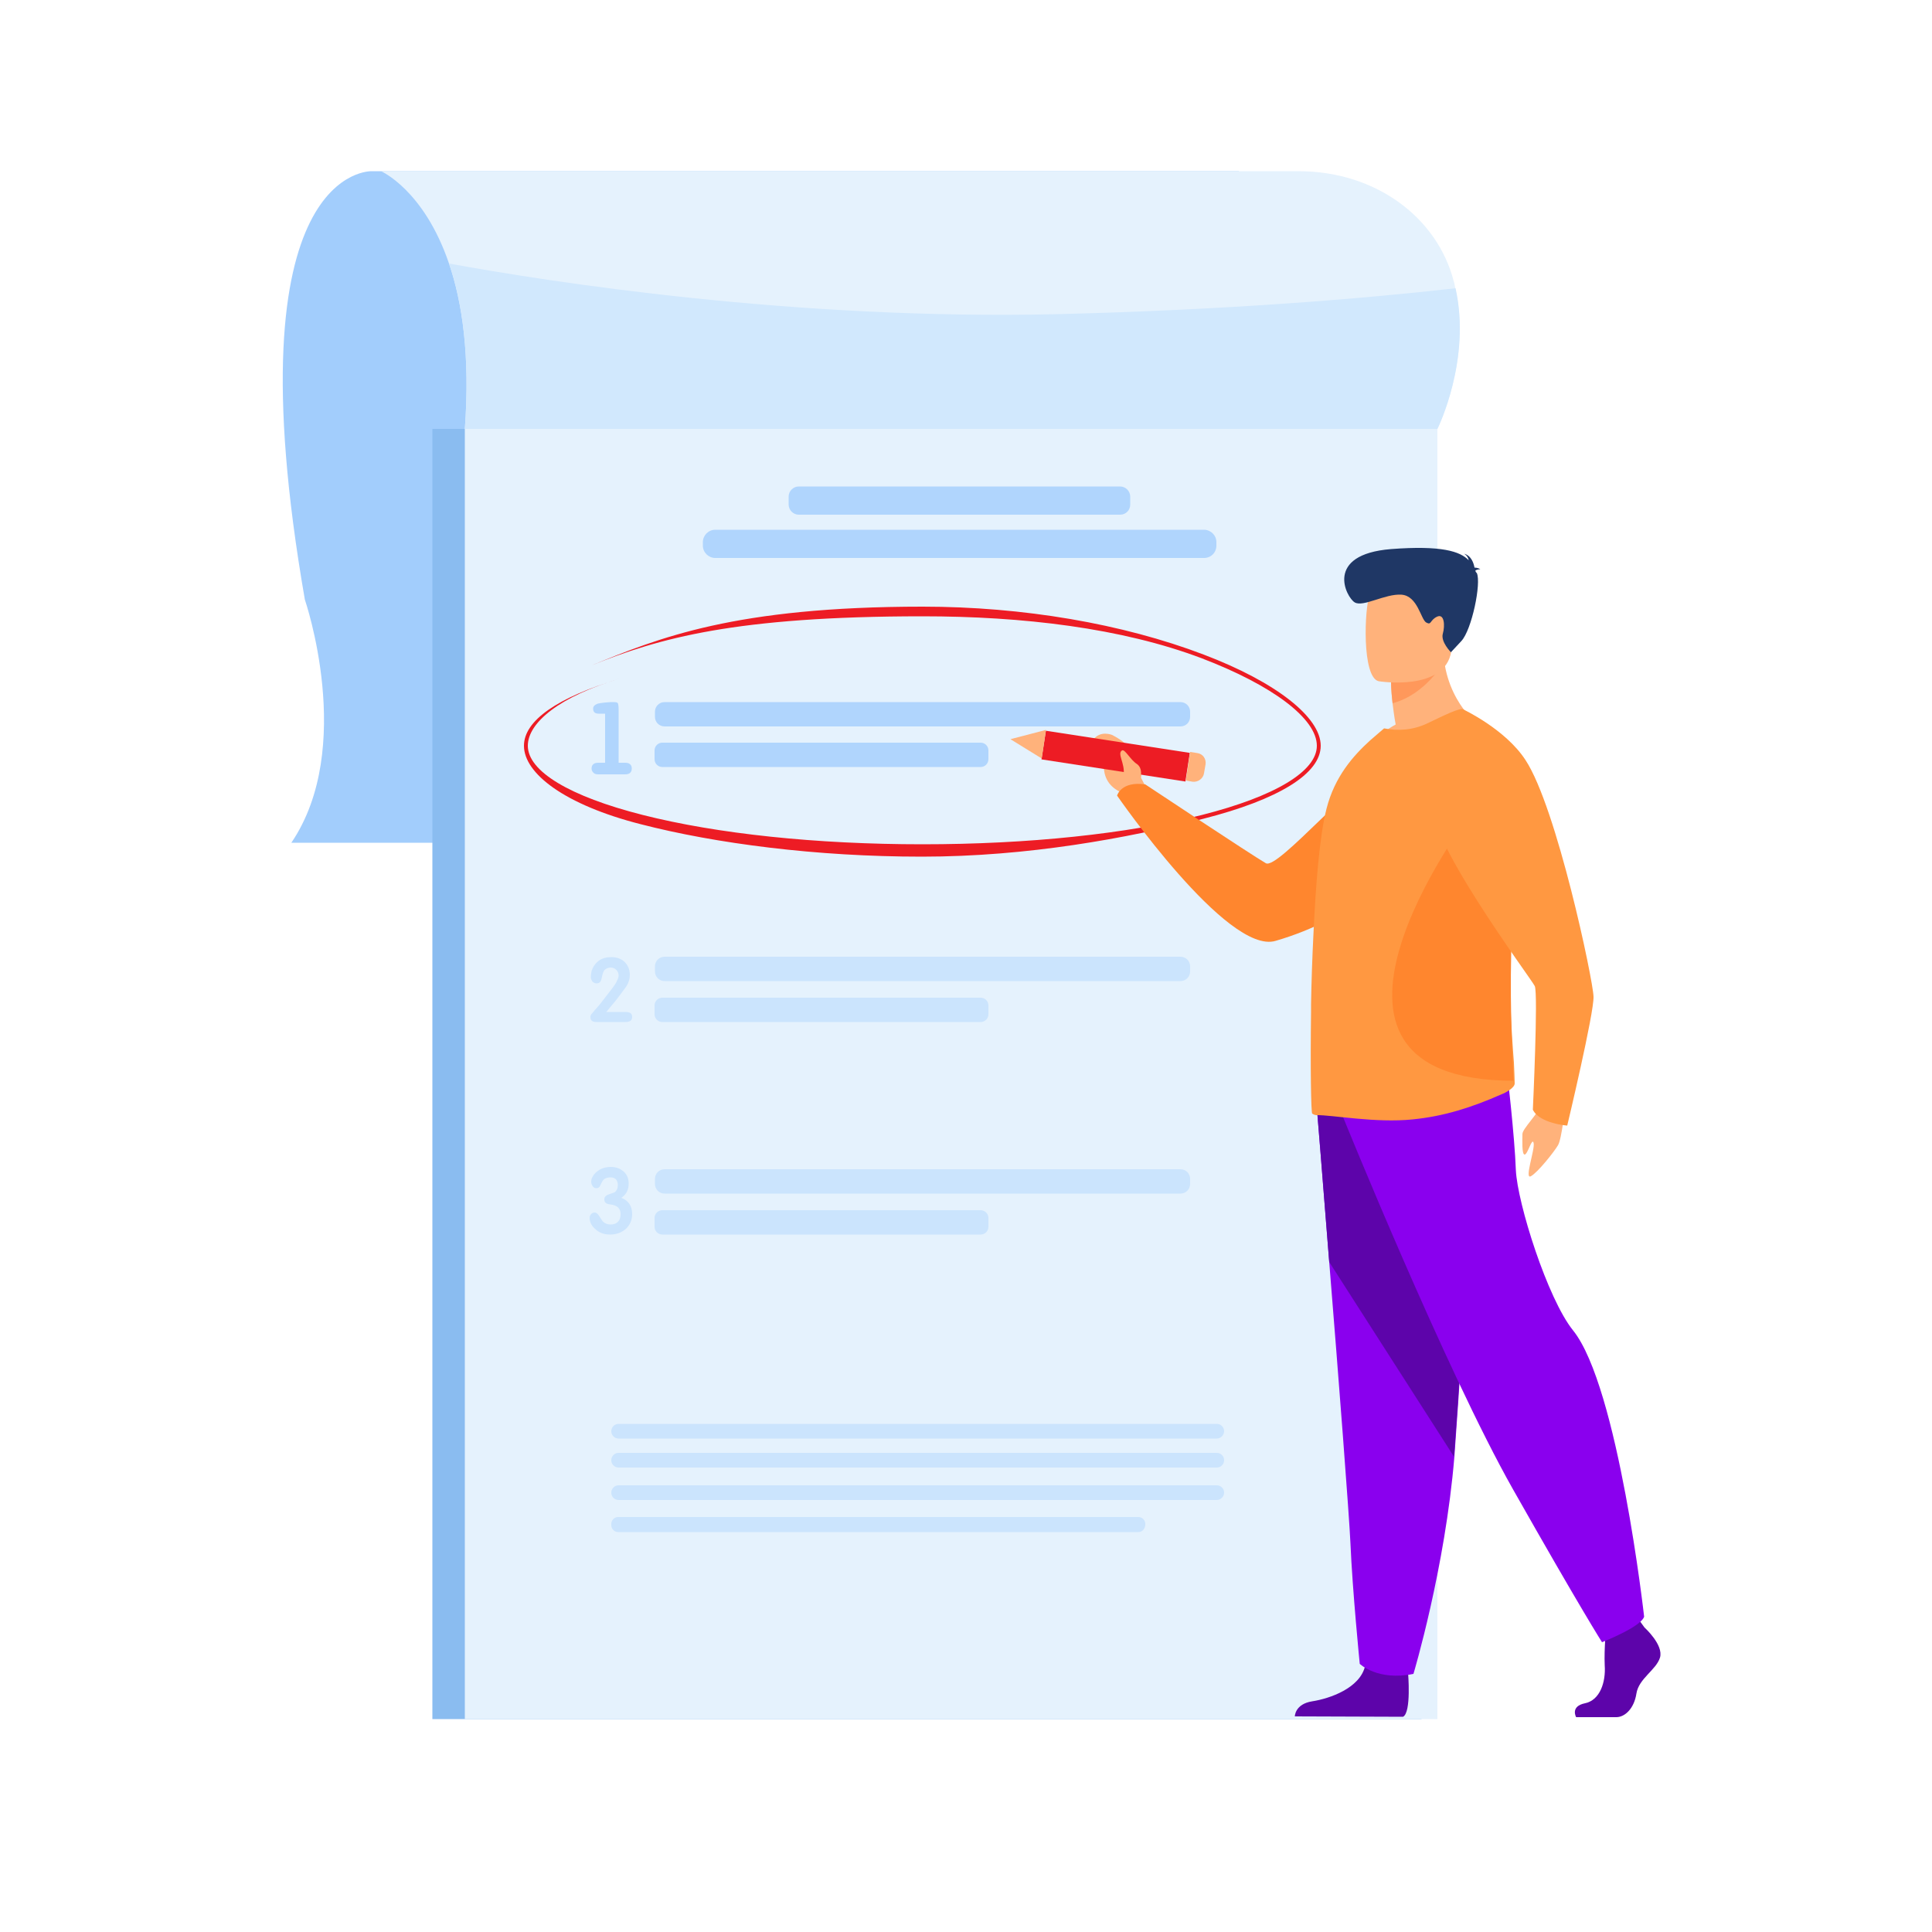 <?xml version="1.0" encoding="utf-8"?>
<!-- Generator: Adobe Illustrator 17.1.0, SVG Export Plug-In . SVG Version: 6.00 Build 0)  -->
<!DOCTYPE svg PUBLIC "-//W3C//DTD SVG 1.0//EN" "http://www.w3.org/TR/2001/REC-SVG-20010904/DTD/svg10.dtd">
<svg version="1.0" xmlns="http://www.w3.org/2000/svg" xmlns:xlink="http://www.w3.org/1999/xlink" x="0px" y="0px"
	 viewBox="0 0 500 500" style="enable-background:new 0 0 500 500;" xml:space="preserve">
<g id="BACKGROUND" style="display:none;">
	<g style="display:inline;opacity:0;">
		<rect x="0" y="0" style="fill:#FFFFFF;" width="500" height="500"/>
	</g>
	<path style="display:inline;fill:#ED1C24;" d="M247.7,45h185.4c9.8,0,17.7,8,17.7,17.8v117.4c0,9.8-7.9,17.8-17.7,17.8H308
		c-9,12.6-25.4,35.3-26.9,35.3c-1.4,0,1.3-21.4,3.1-35.3h-36.5c-9.8,0-17.7-8-17.7-17.8V62.8C230,53,237.9,45,247.7,45z"/>
	<path style="display:inline;fill:#FFFFFF;" d="M430.2,105.4H384h0h-43.9c-0.3,0-0.5,0.2-0.5,0.5v6.9c0,0.3,0.2,0.5,0.5,0.5H384h2.2
		h43.9c0.3,0,0.5-0.2,0.5-0.5v-6.9C430.7,105.6,430.5,105.4,430.2,105.4z"/>
	<path style="display:inline;fill:#FFFFFF;" d="M250.9,113.4h75.2c0.3,0,0.5-0.2,0.5-0.5v-7c0-0.3-0.2-0.5-0.5-0.5h-75.2
		c-0.3,0-0.5,0.2-0.5,0.5v7C250.4,113.2,250.6,113.4,250.9,113.4z"/>
	<path style="display:inline;fill:#FFFFFF;" d="M250.6,87.2h100.3c0.3,0,0.5-0.2,0.5-0.5v-7c0-0.3-0.2-0.5-0.5-0.5H250.6
		c-0.3,0-0.5,0.2-0.5,0.5v7C250.1,86.9,250.3,87.2,250.6,87.2z"/>
	<path style="display:inline;fill:#FFFFFF;" d="M369,87.2h61.3c0.3,0,0.5-0.2,0.5-0.5v-7c0-0.3-0.2-0.5-0.5-0.5H369
		c-0.3,0-0.5,0.2-0.5,0.5v7C368.5,86.9,368.7,87.2,369,87.2z"/>
	<polygon style="display:inline;fill:#FFFFFF;" points="250.1,164.8 430.7,164.8 430.7,164.8 430.7,156.8 250.1,156.8 	"/>
	<rect x="344.8" y="131.4" style="display:inline;fill:#FFFFFF;" width="85.9" height="8"/>
	<rect x="250.4" y="131.4" style="display:inline;fill:#FFFFFF;" width="85.9" height="8"/>
	<path style="display:inline;fill:#8A00EE;" d="M242.6,244.7H57.3c-9.8,0-17.7,8-17.7,17.8v117.4c0,9.8,7.9,17.8,17.7,17.8h125.1
		c9,12.6,25.4,35.3,26.9,35.3c1.4,0-1.3-21.4-3.1-35.3h36.5c9.8,0,17.7-8,17.7-17.8V262.5C260.4,252.7,252.4,244.7,242.6,244.7z"/>
	<path style="display:inline;fill:#FFFFFF;" d="M60.2,305h46.2h0h43.9c0.3,0,0.5,0.2,0.5,0.5v6.9c0,0.3-0.2,0.5-0.5,0.5h-43.9h-2.2
		H60.2c-0.3,0-0.5-0.2-0.5-0.5v-6.9C59.6,305.3,59.9,305,60.2,305z"/>
	<path style="display:inline;fill:#FFFFFF;" d="M239.5,313.1h-75.2c-0.3,0-0.5-0.2-0.5-0.5v-7c0-0.3,0.2-0.5,0.5-0.5h75.2
		c0.3,0,0.5,0.2,0.5,0.5v7C240,312.9,239.7,313.1,239.5,313.1z"/>
	<path style="display:inline;fill:#FFFFFF;" d="M239.8,286.8H139.5c-0.3,0-0.5-0.2-0.5-0.5v-7c0-0.3,0.2-0.5,0.5-0.5h100.3
		c0.3,0,0.5,0.2,0.5,0.5v7C240.3,286.6,240.1,286.8,239.8,286.8z"/>
	<path style="display:inline;fill:#FFFFFF;" d="M121.4,286.8H60.1c-0.3,0-0.5-0.2-0.5-0.5v-7c0-0.3,0.2-0.5,0.5-0.5h61.3
		c0.3,0,0.5,0.2,0.5,0.5v7C121.9,286.6,121.7,286.8,121.4,286.8z"/>
	<polygon style="display:inline;fill:#FFFFFF;" points="240.3,364.5 59.6,364.5 59.6,364.5 59.6,356.5 240.3,356.5 	"/>
	<rect x="59.6" y="331.1" style="display:inline;fill:#FFFFFF;" width="85.9" height="8"/>
	<rect x="154.1" y="331.1" style="display:inline;fill:#FFFFFF;" width="85.9" height="8"/>
</g>
<g id="Layer_4">
	<path style="fill:#A2CDFC;" d="M96.3,44.3c0,0-37-1.8-17.4,110.9c0,0,13.2,38.3-3.5,62.9h245.2V44.3H96.3z"/>
	<rect x="111.9" y="111" style="fill:#8ABCF0;" width="256" height="333.9"/>
	<rect x="120.3" y="111" style="fill:#E5F2FD;" width="251.7" height="333.9"/>
	<path style="fill:#E5F2FD;" d="M372,111C372,111,372,111,372,111l-251.7,0c1.4-19-0.7-32.9-4.1-42.8c-6.5-19.1-17.6-23.9-17.6-23.9
		H336c20.3,0,36,12.2,40.2,28.4c0.2,0.6,0.3,1.2,0.4,1.8C380.8,93,372.2,110.6,372,111z"/>
	<path style="fill:#D1E8FD;" d="M372,111C372,111,372,111,372,111l-251.7,0c1.4-19-0.7-32.9-4.1-42.8c25.7,4.7,89.4,14.7,157.6,13.1
		c44.1-1.1,79-4,102.9-6.7C380.8,93,372.2,110.6,372,111z"/>
	<g>
		<path style="fill:#B0D5FD;" d="M305.5,188H172c-1.4,0-2.5-1.1-2.5-2.5v-1.3c0-1.4,1.1-2.5,2.5-2.5h133.5c1.4,0,2.5,1.1,2.5,2.5
			v1.3C308,186.9,306.9,188,305.5,188z"/>
		<path style="fill:#B0D5FD;" d="M253.8,198.5h-82.4c-1.1,0-2-0.9-2-2v-2.3c0-1.1,0.9-2,2-2h82.4c1.1,0,2,0.9,2,2v2.3
			C255.8,197.6,254.9,198.5,253.8,198.5z"/>
		<g>
			<path style="fill:#B0D5FD;" d="M156.6,197.5v-12.8H155c-1,0-1.5-0.4-1.5-1.3c0-0.6,0.4-1,1.2-1.3c0.4-0.1,1.1-0.2,2-0.3
				c0.9-0.1,1.6-0.1,2.2-0.1c0.5,0,0.9,0.1,1,0.3c0.1,0.2,0.2,0.8,0.2,1.6v13.8h1.7c1.1,0,1.7,0.5,1.7,1.5c0,1-0.6,1.5-1.7,1.5h-7
				c-0.5,0-0.9-0.1-1.2-0.4c-0.3-0.3-0.5-0.6-0.5-1.1c0-1,0.6-1.5,1.7-1.5H156.6z"/>
		</g>
	</g>
	<g>
		<path style="fill:#CBE4FD;" d="M305.5,253.9H172c-1.4,0-2.5-1.1-2.5-2.5v-1.3c0-1.4,1.1-2.5,2.5-2.5h133.5c1.4,0,2.5,1.1,2.5,2.5
			v1.3C308,252.8,306.9,253.9,305.5,253.9z"/>
		<path style="fill:#CBE4FD;" d="M253.8,264.5h-82.4c-1.1,0-2-0.9-2-2v-2.3c0-1.1,0.9-2,2-2h82.4c1.1,0,2,0.9,2,2v2.3
			C255.8,263.6,254.9,264.5,253.8,264.5z"/>
		<g>
			<path style="fill:#CBE4FD;" d="M163.6,263.2c0,0.9-0.6,1.3-1.8,1.3h-7.4c-1.1,0-1.6-0.4-1.6-1.3c0-0.3,0.1-0.6,0.4-0.9
				c0.4-0.5,1-1.2,1.9-2.2c1.2-1.6,2.3-2.9,3.1-4c0.3-0.4,0.7-0.9,1.2-1.7c0.4-0.8,0.7-1.4,0.7-1.9c0-0.6-0.2-1.1-0.6-1.5
				c-0.4-0.4-0.9-0.6-1.4-0.6c-0.6,0-1.1,0.2-1.5,0.5c-0.3,0.2-0.5,0.7-0.7,1.4c-0.2,0.9-0.3,1.4-0.4,1.5c-0.2,0.5-0.6,0.7-1.1,0.7
				c-0.5,0-0.8-0.2-1.1-0.5c-0.2-0.3-0.4-0.7-0.4-1.1c0-0.5,0.1-1.1,0.2-1.6c0.4-1.2,1-2,1.9-2.7c0.9-0.6,1.9-0.9,3.2-0.9
				c1.4,0,2.5,0.4,3.4,1.2c0.9,0.9,1.4,2,1.4,3.4c0,1-0.3,2.1-1,3.1c-0.4,0.6-1.2,1.6-2.3,3.1c-0.6,0.8-1.6,1.9-2.8,3.4h4.9
				C163.1,261.9,163.6,262.3,163.6,263.2z"/>
		</g>
	</g>
	<g>
		<path style="fill:#CBE4FD;" d="M305.5,308.9H172c-1.4,0-2.5-1.1-2.5-2.5v-1.3c0-1.4,1.1-2.5,2.5-2.5h133.5c1.4,0,2.5,1.1,2.5,2.5
			v1.3C308,307.8,306.9,308.9,305.5,308.9z"/>
		<path style="fill:#CBE4FD;" d="M253.8,319.5h-82.4c-1.1,0-2-0.9-2-2v-2.3c0-1.1,0.9-2,2-2h82.4c1.1,0,2,0.9,2,2v2.3
			C255.8,318.6,254.9,319.5,253.8,319.5z"/>
		<g>
			<path style="fill:#CBE4FD;" d="M163.6,314.2c0,1.6-0.6,2.9-1.7,3.9c-1.1,0.9-2.4,1.4-4,1.4c-1.3,0-2.3-0.3-3.2-0.9
				c-1.4-1-2.1-2.1-2.1-3.4c0-0.4,0.1-0.7,0.4-1c0.2-0.3,0.6-0.4,0.9-0.4c0.4,0,0.8,0.3,1.1,0.8c0.6,0.9,0.9,1.4,1,1.5
				c0.5,0.5,1.2,0.8,2,0.8c1.1,0,1.8-0.4,2.3-1.2c0.2-0.4,0.3-0.9,0.3-1.5c0-1.5-0.9-2.3-2.7-2.5c-1-0.1-1.5-0.5-1.5-1.3
				c0-0.6,0.3-0.9,0.9-1.2c1.1-0.4,1.6-0.6,1.7-0.6c0.6-0.4,0.9-1.1,0.9-2c0-0.6-0.2-1-0.5-1.4c-0.3-0.3-0.8-0.5-1.4-0.5
				c-0.7,0-1.3,0.2-1.7,0.5c-0.3,0.3-0.6,0.8-0.9,1.5c-0.2,0.5-0.5,0.8-1.1,0.8c-0.4,0-0.7-0.2-0.9-0.5c-0.2-0.3-0.4-0.7-0.4-1.1
				c0-0.5,0.1-1,0.4-1.4c0.4-0.8,1.1-1.4,2-1.9c0.8-0.4,1.7-0.6,2.7-0.6c1.3,0,2.4,0.4,3.3,1.2c0.9,0.8,1.3,1.8,1.3,3.1
				c0,1.6-0.6,2.8-1.9,3.7C162.7,310.7,163.6,312.2,163.6,314.2z"/>
		</g>
	</g>
	<g>
		<path style="fill:#B0D5FD;" d="M289.9,133.2h-83.2c-1.4,0-2.6-1.2-2.6-2.6v-2.1c0-1.4,1.2-2.6,2.6-2.6h83.2c1.4,0,2.6,1.2,2.6,2.6
			v2.1C292.5,132,291.4,133.2,289.9,133.2z"/>
		<path style="fill:#B0D5FD;" d="M311.6,144.4H185.1c-1.7,0-3.2-1.4-3.2-3.2v-0.9c0-1.7,1.4-3.2,3.2-3.2h126.5
			c1.7,0,3.2,1.4,3.2,3.2v0.9C314.8,143,313.4,144.4,311.6,144.4z"/>
	</g>
	<g>
		<path style="fill:#ED1C24;" d="M238.6,221.7c-27.4,0-53.4-3.4-72.8-8.4c-19.6-5-30.2-13.1-30.2-20.3c0-6.5,8.6-12.5,24.9-17.4l0,0
			c-15.6,4.6-23.9,11.4-23.9,17.4c0,6.6,10.8,13.1,29.7,17.9c19.3,4.9,45,7.6,72.4,7.6c27.4,0,53.1-2.7,72.4-7.6
			c18.9-4.8,29.7-11.3,29.7-17.9c0-7-11.4-15.6-29.7-22.6c-20.8-7.9-46.5-10.9-72.3-10.9c-48.5,0-68.4,5.7-85.7,12.7l0,0
			c17.4-7.1,37.1-15.2,85.7-15.2c25.9,0,51.7,4.4,72.7,12.4c18.7,7.1,30.3,16.2,30.3,23.6c0,7.2-10.8,13.9-30.4,18.9
			C291.8,216.9,266,221.7,238.6,221.7z"/>
	</g>
	<g>
		<path style="fill:#FFB27B;" d="M405.1,286c0,0-0.9,8.8-1.9,10.4c-1,1.7-5.2,7-7,8c-1.8,1,1.1-7,0.7-8.6c-0.4-1.6-1.5,2.9-2.3,3
			c-0.8,0.1-0.6-3.9-0.6-5.3c0-1.4,3.9-5,5.2-8.1C400.7,282.4,405.1,286,405.1,286z"/>
		<path style="fill:#FFB27B;" d="M297.3,205.1l-2-3.8c0,0,1-6.8-7.5-11.1c0,0-3.1-1.3-4.9,1.3c-1.6,2.3,3.1,1.9,2.8,5.9
			c-0.3,4,1.6,6.3,4.3,7.6l2.2,2.5L297.3,205.1z"/>
		<path style="fill:#FF862E;" d="M377.6,196c0,0-7.3,35.8-47.5,47.5c-12.5,3.7-41-37.6-41-37.6s1-3.8,7.3-2.9
			c0,0,27.7,18.4,31.2,20.4c3.1,1.8,23.5-22.8,32.8-26.7C369.7,192.6,377.6,196,377.6,196z"/>
		<g>
			
				<rect x="285" y="176.6" transform="matrix(0.152 -0.988 0.988 0.152 51.735 451.263)" style="fill:#ED1C24;" width="7.5" height="37.7"/>
			<polygon style="fill:#FFB27B;" points="261.5,191.3 269.6,196.3 270.7,188.9 			"/>
			<path style="fill:#FFB27B;" d="M312,197.8l-0.4,2.3c-0.2,1.4-1.6,2.4-3,2.2l-1.7-0.3l1.1-7.4l1.9,0.3
				C311.3,195.1,312.2,196.4,312,197.8z"/>
		</g>
		<g>
			<path style="fill:#5D04AA;" d="M425.6,421.2c0,0,5,4.5,4,7.8c-1,3.2-5.5,5.4-6.1,9.3c-0.6,3.9-3,6.1-5.2,6.1
				c-2.2,0-10.4,0-10.4,0s-1.6-2.8,2.3-3.6c3.9-0.8,5.4-5.5,5.1-9.8c-0.2-4.3,0.4-10.1,0.4-10.1l8.3-1.9L425.6,421.2z"/>
			<path style="fill:#5D04AA;" d="M364.4,432.9c0,0,0.9,10.3-1.3,11.4l-28-0.1c0,0,0-3.2,4.5-3.9c4.5-0.7,12.4-3.4,13.7-9.2
				C354.7,425.3,364.4,432.9,364.4,432.9z"/>
			<path style="fill:#8A00EE;" d="M340.8,286.7c0,0,1.5,18.1,3.2,39.9c2.4,29.6,5.2,66,5.5,72.9c0.5,12,2.4,31.1,2.4,31.1
				s4.6,4.5,13.9,2.6c0,0,8.2-27.3,10.6-56.3c0-0.5,0.1-1,0.1-1.4c2.2-29.4,5.6-91.4,5.6-91.4L340.8,286.7z"/>
			<path style="fill:#5D04AA;" d="M340.8,286.7c0,0,1.5,18.1,3.2,39.9l32.3,50.4c0-0.5,0.1-1,0.1-1.4c2.2-29.4,5.6-91.4,5.6-91.4
				L340.8,286.7z"/>
			<path style="fill:#8A00EE;" d="M347.5,288.9c0,0,26.6,65.7,44.1,96.6c17.5,30.9,23,39.5,23,39.5s10-3.9,10.9-6.6
				c0,0-6.7-59.6-18.4-74.1c-6.6-8.2-14.4-32.9-14.8-41.5C392,294.1,390,277,390,277L347.5,288.9z"/>
		</g>
		<path style="fill:#FFB27B;" d="M382.6,187.6c0,0-18,8.7-28.4,5.5c0,0,2.6-3.2,7-5.6c-0.4-2.1-0.6-3.9-0.8-5.4
			c-0.4-3.5-0.4-5.5-0.4-5.5l6.9-5.5l6.6-5.2C373,180.5,382.6,187.6,382.6,187.6z"/>
		<path style="fill:#FF9841;" d="M392,280.4c0,1.1-2.3,2.4-3.4,2.8c-7.7,3.4-14.9,5.7-23,6.5c-9.6,1-21-1.2-24.9-1.1
			c-0.4,0-0.8-0.2-1.1-0.4c-0.3-0.2-0.5-11.8-0.3-26.4c0-0.6,0-1.2,0-1.8v-0.2c0.1-5.7,0.3-11.7,0.6-17.7
			c0.6-13.1,1.6-25.8,3.4-32.8c2.1-8.3,6.9-13.7,11.3-17.7l3.6-3.1c3.6,0.7,7.4,0.5,11.2-1.3c4.2-2,8.6-4.2,9.3-3.6
			c5.4,4,9.1,12.9,11.1,24.3c1.1,6.6,1.7,13.9,1.6,21.6c0,2.8-0.1,5.7-0.2,8.6c-1,15.6,0,29.1,0.6,36.9
			C391.9,277.4,392,279.2,392,280.4z"/>
		<path style="fill:#FF862E;" d="M391.7,279.7c-63.1-0.1-11.6-68.4-11.6-68.4l10.2-3.3c0.8,7,1.2,14.9,1.2,23.1c0,3-0.1,6.1-0.2,9.2
			C390.6,256.9,391.3,271.3,391.7,279.7z"/>
		<path style="fill:#FF985B;" d="M373.6,171.4c0,0-4.6,8.3-13.2,10.6c-0.4-3.5-0.4-5.5-0.4-5.5l6.9-5.5L373.6,171.4z"/>
		<path style="fill:#FFB27B;" d="M356.8,176.3c0,0,17.2,2.8,18.8-7.8c1.6-10.6,4.9-17.3-6-19.6c-10.9-2.2-13.7,1.5-15.1,4.9
			C353.1,157.2,352.4,175.3,356.8,176.3z"/>
		<path style="fill:#1F3765;" d="M381.8,147.7c0.2-0.2,0.5-0.3,1.3-0.4c0,0-0.6-0.4-1.5-0.4c-0.2-1.1-0.8-3.1-2.7-3.6
			c0,0,1,0.5,1.2,1.7c-2.2-2.3-7-3.9-20.1-2.9c-17.4,1.4-11.6,12.5-9.4,13.8c2.2,1.3,7.9-2.3,12.1-2c4.2,0.3,5,6.4,6.4,7.2
			c1.4,0.8,0.9-0.6,2.8-1.5c1.9-0.9,2.1,2.3,1.5,4.4c-0.6,2.1,2.1,4.8,2.1,4.8s0,0,2.7-2.9c2.7-2.9,5.2-15,4-17.6
			C382,148.2,381.9,147.9,381.8,147.7z"/>
		<path style="fill:#FF9841;" d="M378.7,183.6c0,0,10.9,5.1,16.1,13.1c8.1,12.3,17.5,57,17.6,61.2c0.2,4.1-6.8,33.4-6.8,33.4
			s-7.1-0.5-8.9-4.1c0,0,1.4-30,0.5-32c-0.9-1.9-29.7-40.3-26.4-48.5C374,198.4,378.7,183.6,378.7,183.6z"/>
		<path style="fill:#FFB27B;" d="M295.2,201.1c0,0,0.6-2.3-1-3.4c-1.6-1-3.1-3.9-3.8-3.5c-1.4,0.8,0.8,3.3,0.4,6.4
			C290.6,201.7,293.2,204.5,295.2,201.1z"/>
	</g>
	<path style="fill:#CBE4FD;" d="M314.9,372.3H160.1c-1,0-1.9-0.8-1.9-1.9l0,0c0-1,0.8-1.9,1.9-1.9h154.8c1,0,1.9,0.8,1.9,1.9l0,0
		C316.8,371.4,315.9,372.3,314.9,372.3z"/>
	<path style="fill:#CBE4FD;" d="M314.9,379.8H160.1c-1,0-1.9-0.8-1.9-1.9l0,0c0-1,0.8-1.9,1.9-1.9h154.8c1,0,1.9,0.8,1.9,1.9l0,0
		C316.8,379,315.9,379.8,314.9,379.8z"/>
	<path style="fill:#CBE4FD;" d="M314.9,388.2H160.1c-1,0-1.9-0.8-1.9-1.9l0,0c0-1,0.8-1.9,1.9-1.9h154.8c1,0,1.9,0.8,1.9,1.9l0,0
		C316.8,387.3,315.9,388.2,314.9,388.2z"/>
	<path style="fill:#CBE4FD;" d="M294.6,396.5H160c-1,0-1.8-0.8-1.8-1.8v-0.3c0-1,0.8-1.8,1.8-1.8h134.6c1,0,1.8,0.8,1.8,1.8v0.3
		C296.3,395.7,295.6,396.5,294.6,396.5z"/>
</g>
<g id="OBJECTS" style="display:none;">
	<g style="display:inline;">
		<g>
			<path style="fill:#164353;" d="M35.3,441.5c0,1.5,0.2,2.5,0.2,2.5h43.2c0-0.9,0-1.7-0.1-2.5c-0.5-11.3-4.1-21.1-4.1-21.1
				l-10.8-4.6c-0.9,5.6-3.3,9.1-6.3,11.4c-0.8,0.6-1.6,1.1-2.5,1.6c-0.4,0.2-0.8,0.4-1.2,0.6c-0.9,0.4-1.8,0.7-2.8,1
				c-3.8,1.2-7.7,1.4-10.4,1.8C36,432.9,35.3,438.3,35.3,441.5z"/>
			<path style="fill:#225866;" d="M35.3,441.5c0,1.5,0.2,2.5,0.2,2.5h43.2c0-0.9,0-1.7-0.1-2.5H35.3z"/>
			<path style="fill:#225866;" d="M55,428.8l6,1.9l1.3-2.2l-4.8-1.3C56.7,427.8,55.8,428.4,55,428.8z"/>
			<path style="fill:#225866;" d="M51,430.4l4,2.7l2.5-1l-3.8-2.7C52.9,429.8,51.9,430.1,51,430.4z"/>
		</g>
		<g>
			<path style="fill:#164353;" d="M200.3,441.5c0.1,1.5,0.5,2.5,0.5,2.5h28.8c0.4-0.8,0.6-1.7,0.8-2.5c2.8-13.8-16.3-30.6-16.3-30.6
				l-6.1,8.1c0,0,0.7,13-4.4,15.7C200.5,436.3,200.1,439.3,200.3,441.5z"/>
			<path style="fill:#225866;" d="M230.4,441.5h-30.1c0.1,1.5,0.5,2.5,0.5,2.5h28.8C230,443.2,230.2,442.4,230.4,441.5z"/>
			<path style="fill:#225866;" d="M204.9,433.6c0,0,12.1-2.8,17.6,0.8v-2C222.6,432.4,212.4,427.5,204.9,433.6z"/>
			<path style="fill:#225866;" d="M207.3,430.5c0,0,7.7-3.5,15.2,0l-0.9-2C221.7,428.5,212.8,425.1,207.3,430.5z"/>
		</g>
		<path style="fill:#8A00EE;" d="M48.4,319.1c0,11.6,10.3,105.9,10.3,105.9c10.3,1,18.5-1,18.5-1c2.8-47.8,3.1-88.9,3.1-88.9
			l49.2-36.9l0.1-0.1c0,0,0.2,0.8,0.5,2.3c2.4,10.8,12.8,56.2,17.1,66.5c4.9,11.8,58.4,61.6,58.4,61.6c9.9-1.4,18.4-8.6,18.4-8.6
			c-19.2-31.9-45.4-63.8-45.4-63.8c-2-11.5-3.5-37-4.4-56.1c0-0.3,0-0.6,0-0.9c-0.6-12.9-0.9-22.7-0.9-22.7l9-18.5l-57.3-21.1
			l-12.9,16.4c0,0-2.9,2.7-7.6,7.1c-0.2,0.2-0.4,0.4-0.6,0.6C86.7,277.3,48.4,314,48.4,319.1z"/>
		<g>
			<path style="fill:#6097B2;" d="M174.2,300.1c0-0.3,0-0.6,0-0.9c-12.1-6.6-10-17-10-17.1l-0.7-0.2
				C163.3,282,161.2,293.2,174.2,300.1z"/>
			<path style="fill:#6097B2;" d="M130.4,290.8c-0.4,2.3-0.7,4.8-0.9,7.4l0.1-0.1c0,0,0.2,0.8,0.5,2.3c0.5-17.9,7.9-28.5,8-28.6
				l-0.6-0.4c-0.1,0.1-4.7,6.8-7,18.6c-8.7-7.7-0.2-23.6-0.1-23.8l-0.7-0.4C129.7,266,120.6,282.8,130.4,290.8z"/>
			<path style="fill:#6097B2;" d="M103.9,261C103.9,261.1,103.9,261.1,103.9,261c0.4,0.2,0.8,0.2,1.2,0.2c4.2,0,11.3-5.9,11.6-6.2
				l-0.5-0.6c-2.3,2-8.7,6.6-11.8,6C104.3,260.6,104.1,260.8,103.9,261z"/>
		</g>
		<path style="fill:#ADBEC4;" d="M178.3,159.3c0,0-17.4-2.8-26.2,2.8s-20.2,20.1-20.2,20.1s13.6,1.8,15.2,11.1
			C147,193.2,156.9,169.7,178.3,159.3z"/>
		<path style="fill:#CFD8DC;" d="M204.5,168.4c7.4,4,19.7,19,20.3,28.2c0.5,9-6.1,17.2-10.6,24.3c-14,21.9-28.7,41.3-35,67
			c0,0.2-32,12.8-69.5-32.3c0,0,21.2-28.5,28.5-52.8c3-9.9,6-20.4,11.7-29.1c6.3-9.6,17.1-15.2,28.3-14.3
			C187.8,160.1,197.2,164.5,204.5,168.4z"/>
		<path style="fill:#EF6E4B;" d="M207.6,159.2c0,0-4.7,8.1-2.5,12.5c0,0-16.2,5.6-16.2-3.5c0,0,3.1-6.8,1.9-11.2L207.6,159.2z"/>
		<path style="fill:#EF6E4B;" d="M171.6,214.4c0,0,9,2.6,11.3,5.7c2.3,3.2,4.3,10.3,4.3,10.3h-15.6l-2.9-5.4l-3.4-7.2L171.6,214.4z"
			/>
		<g>
			<path style="fill:#164353;" d="M186.5,150.2c0,0-6.3-2.7-2.2-21.7c2.7-12.6,6.6-14.5,9.1-14.6c0,0,3.1-4.6,13.8-2.4
				c7.3,1.5,13.2,6,15.8,14.2c2.7,8.6-2.7,27-9.8,28.9L186.5,150.2z"/>
			<path style="fill:#FF8B66;" d="M185,137.4c0,0-4-5.5-5.5-0.1c-1.7,6.3,3.7,9.9,5.2,8C186.2,143.5,185,137.4,185,137.4z"/>
			<path style="fill:#FF8B66;" d="M218.3,143.2c0,0,5.6-4,5.2,1.7c-0.4,6.6-6.7,8.2-7.5,5.9C215.3,148.6,218.3,143.2,218.3,143.2z"
				/>
			<path style="fill:#FF8B66;" d="M197.4,163.4c-10.6-1.7-15.4-9.6-12-30.4c1.8-10.7,8.3-16.4,20.1-14.4c11.9,2,15.8,9.3,14,20
				C215.8,160.9,208.3,165.2,197.4,163.4z"/>
			
				<ellipse transform="matrix(1 -9.197052e-003 9.197052e-003 1 -1.329 1.959)" style="fill:#DB614D;" cx="212.3" cy="145.5" rx="2.5" ry="2"/>
			
				<ellipse transform="matrix(0.974 0.227 -0.227 0.974 37.111 -39.478)" style="fill:#DB614D;" cx="190.5" cy="141.9" rx="2.5" ry="2"/>
			<g>
				<path style="fill:#1A4850;" d="M211.8,133.9c0.1,0,0.2,0,0.3-0.1c0.2-0.2,0.3-0.5,0.1-0.7c-1.5-2.2-4.4-2.6-4.6-2.6
					c-0.3,0-0.6,0.2-0.6,0.5c0,0.3,0.2,0.6,0.5,0.6c0,0,2.6,0.4,3.8,2.1C211.5,133.8,211.6,133.9,211.8,133.9z"/>
			</g>
			<g>
				<path style="fill:#1A4850;" d="M191.9,130.6c0.1,0,0.2,0,0.3-0.1c1.7-1.3,4.3-0.8,4.3-0.8c0.3,0.1,0.6-0.1,0.6-0.4
					c0.1-0.3-0.1-0.6-0.4-0.6c-0.1,0-3.1-0.6-5.2,1c-0.2,0.2-0.3,0.5-0.1,0.8C191.5,130.6,191.7,130.6,191.9,130.6z"/>
			</g>
			
				<ellipse transform="matrix(0.987 0.163 -0.163 0.987 25.431 -32.089)" style="fill:#1A4850;" cx="208.5" cy="139.2" rx="1.3" ry="2.4"/>
			
				<ellipse transform="matrix(0.987 0.163 -0.163 0.987 24.865 -29.821)" style="fill:#1A4850;" cx="194.4" cy="136.8" rx="1.3" ry="2.4"/>
			<path style="fill:#1A4850;" d="M191.8,149c0,0,9.2,2.5,14.3,1.5c0,0-3.5,4.4-8.5,3.2C192.5,152.3,191.8,149,191.8,149z"/>
			<path style="fill:#0E3944;" d="M191.3,123.4c0,0,11.9,8.6,26.9,9.3l-0.4,13.3c0,0,14-25.7-13.7-30.3
				c-27.6-4.6-19.6,24.2-19.6,24.2S185.4,127.5,191.3,123.4z"/>
			<g>
				<path style="fill:#DB614D;" d="M201.1,145.4l0.1-1.2c0,0-1.6-0.1-2-1.1c-0.2-0.4,0.5-1.7,1.1-2.8c0.8-1.6,1.9-3.6,2.3-5.8
					l-1.1-0.2c-0.4,2-1.4,3.9-2.2,5.5c-0.9,1.7-1.5,2.9-1.1,3.8C198.8,145.2,201,145.4,201.1,145.4z"/>
			</g>
			<path style="fill:#CE364C;" d="M184.9,123.4c20.1-8.7,39.1,9.4,39.1,9.4s2.2-14.6-1.7-18.1c-1-0.9-2.1-1.7-3.2-2.4
				c-8.9-5.6-20.7-5.5-26.1-3.6c-1.1,0.4-2,0.9-2.5,1.4C187.3,113.4,184.9,123.4,184.9,123.4z"/>
			<path style="fill:#CFD8DC;" d="M187.3,120.2c0,0,16.9-3.3,32.6,7.1c0,0,1-9.5-0.9-14.9c-8.9-5.6-20.7-5.5-26.1-3.6
				C189.8,112.3,187.3,120.2,187.3,120.2z"/>
			<path style="fill:#A02E44;" d="M222.2,131.1c0,0-2.7-11.4-6.3-14.6c-6-5.3-22.8-7.2-31.7-4s0,12.9,0,12.9
				S198.4,115.3,222.2,131.1z"/>
		</g>
		<path style="fill:#FF8B66;" d="M196.2,206.6c0,0-6.9,10.7-18.6,17c0,0-14.7-12.8-33.7-11.6c0,0,15.8,28.5,29.3,31.6
			c7.1,1.7,32.9-15.4,32.9-15.4S200.9,210,196.2,206.6z"/>
		<path style="fill:#ADBEC4;" d="M221.6,187.2c-6.3-10.3-20.9,4.9-25.8,15.8c-5,10.8-8.6,13.1-8.6,13.1s14.5,6.1,14.4,17
			C201.6,233.1,235.4,209.6,221.6,187.2z"/>
		<path style="fill:#EF6E4B;" d="M177.5,218.8c0,0-8.9-8.7-38-20l3.8-11.8c-3.3-4.4-9.5-4.4-9.5-4.4s-14.9,21.1-12.4,27.4
			C123.1,213.9,154.2,218,177.5,218.8z"/>
		<path style="fill:#FF8B66;" d="M145.6,201.6c0,0-0.2-1.2-1.3-2.8c-1.1-1.5-0.8-4.3-1.2-5.1c-0.4-0.9-2.7-4.4-4.2-5
			c-1.5-0.7-3.5-1.8-3.9,0.1c-0.4,1.9,2.7,1.4,4.1,4.2c0,0-3.1-1-5.5-0.4c-2.5,0.6-3.1,2.8-0.1,2.8c2.4-0.1,5.5,1.7,5.5,1.7
			s-3.2,0.5-2.6,1.9C137.1,200.9,140.9,199.7,145.6,201.6z"/>
	</g>
	<g style="display:inline;">
		<path style="fill:#CFD8DC;" d="M293.6,433.2c-1.1-0.6-2.1-1.8-3-3.4c0,0-0.8-4.7,0-9.7c0.8-4.9-1.4-9-8.4-10.5
			c-6.8-1.5-10.8,1.8-9.3,15.5c0,0,0,0,0,0c-1,5.7-1.2,12.2,1.1,17.6h21C295,442.8,298.3,435.7,293.6,433.2z"/>
		<path style="fill:#FF8B66;" d="M311.9,359.4c0,0,0,13.7-7.7,27.7c-7.8,14.3-17.5,33.8-17.5,33.8s-6.5,6.3-10.6-4.1
			c0,0,2.9-36.3,9.5-49.6C292.3,353.8,311.9,359.4,311.9,359.4z"/>
		<path style="fill:#FF8B66;" d="M412.4,315c0,0,12.5,52.5,20.4,66.3c0,0-1.8,5.8-10.4,7.5c0,0-27.1-39.9-28.9-56.7
			C391.8,315.3,412.4,315,412.4,315z"/>
		<g>
			<path style="fill:#8B383E;" d="M418.4,327.3c-3.3,8-29,8.4-29,8.4l-2-2.9l-0.5-0.8l-4-5.9c0,0-42.5-41.7-50.8-38.2h0
				c-0.2,0.1-0.5,0.2-0.7,0.4c-5.7,4.1-6.2,26.3-12.9,63.7c-0.6,3.5-2.1,7.7-3.2,10.5c-0.1,0.3-0.2,0.6-0.4,0.9
				c-0.6,1.6-1.1,2.6-1.1,2.6c-25.9,10.5-34.5-10.3-34.5-10.3s0.3-0.6,0.8-1.6c0.1-0.2,0.2-0.4,0.3-0.7c1.4-3,3.5-8.2,3.5-10.9
				c0-3-0.1-5.9-0.1-8.7c0-0.3,0-0.5,0-0.7c0-9,0-16.8,0-23.6v-0.7c0-3,0.1-5.7,0.1-8.3v-0.7c0.2-11.8,0.6-19.7,1-24.9
				c0-0.2,0-0.5,0.1-0.7c0.7-8.8,1.5-9.7,1.5-9.7l-5.2-36.1h56.7c0,0,8.5,8.5,19.6,19.8c0.2,0.2,0.5,0.4,0.7,0.7
				c4,4.1,8.3,8.5,12.7,13c0.2,0.2,0.4,0.4,0.5,0.5c1.7,1.8,3.4,3.5,5.1,5.3c0.2,0.2,0.4,0.4,0.6,0.6c5.7,5.9,11.2,11.7,15.9,16.8
				c0.2,0.2,0.3,0.3,0.5,0.5c6.5,7,11.4,12.6,13.1,15.2c4.5,6.9,8,15.8,9.9,21.4c0,0,0,0,0,0c0.1,0.3,0.2,0.5,0.3,0.7
				C417.9,325.6,418.4,327.3,418.4,327.3z"/>
			<g>
				<path style="fill:#662C33;" d="M295.2,270c-2.3,2.7-5.7,4.4-10,5c0-0.2,0-0.5,0.1-0.7c4.1-0.6,7.3-2.2,9.4-4.8
					c3.9-4.6,3.3-10.8,3.2-10.9l0.7-0.1C298.7,258.8,299.3,265.1,295.2,270z"/>
				<path style="fill:#662C33;" d="M358.5,248.9c-0.2,0-0.4,0-0.7,0c-6.3,0-12.9-6.9-13.2-7.2l0.5-0.5c0.1,0.1,6.6,7,12.7,7
					C358,248.5,358.2,248.7,358.5,248.9z"/>
				<path style="fill:#662C33;" d="M315.4,362.6c-0.1,0.3-0.2,0.6-0.4,0.9c-4.2,1.5-8.1,2.2-11.6,2.2c-11.2,0-19-6.5-23.2-11.4
					c0.1-0.2,0.2-0.4,0.3-0.7C286.1,360,297.7,369.4,315.4,362.6z"/>
				<path style="fill:#662C33;" d="M330.7,275c0.9,4,1.5,8.4,1.6,13c-0.2,0.1-0.5,0.2-0.7,0.4c0-21.1-12.3-37.6-12.4-37.8l0.6-0.4
					c0.1,0.1,7.4,9.9,10.8,24.1c1.4-0.9,2.4-2.3,2.8-4c1.8-7.4-6.3-19.5-6.3-19.7l0.6-0.4c0.3,0.5,8.3,12.5,6.4,20.2
					C333.5,272.4,332.4,274,330.7,275z"/>
				<path style="fill:#662C33;" d="M393.8,285.7c-2.1,2.3-4,4.2-4.2,4.4l-0.4,0.4l-0.2-0.5c-2.7-7.2-20.4-22.8-20.6-22.9l-0.2-0.2
					l2.9-4.9c0.2,0.2,0.4,0.4,0.5,0.5l-2.5,4.1c3.4,1.2,5.9,1.4,7.6,1.2c0.2,0.2,0.4,0.4,0.6,0.6c-0.6,0.1-1.2,0.2-1.8,0.2
					c-1.6,0-3.4-0.3-5.4-0.9c4,3.6,16.5,15.2,19.3,21.6c1.1-1.1,2.5-2.5,3.9-4C393.5,285.3,393.6,285.5,393.8,285.7z"/>
				<path style="fill:#662C33;" d="M297,333.8l-0.3,0.1c-0.3,0.1-3.4,0.7-7.1,0.7c-1.8,0-3.8-0.2-5.5-0.7c0-0.3,0-0.5,0-0.7
					c4.6,1.3,10.8,0.3,12.2,0l-1.2-29.1c-0.7,1.6-2,3.8-4.4,5c-1.2,0.6-2.5,0.9-3.9,0.9c-0.9,0-1.8-0.1-2.7-0.3v-0.7
					c2.4,0.6,4.5,0.4,6.3-0.5c3-1.5,4.1-4.6,4.5-5.9c-2.3,0.3-7.1-0.8-10.7-1.9v-0.7c3.9,1.2,9.1,2.5,11,1.9l0.4-0.2L297,333.8z"/>
				<path style="fill:#662C33;" d="M417,322.9c-4.1,4-12.4,10.2-25.3,10.2c-1.4,0-2.8-0.1-4.2-0.2l-0.5-0.8
					c15.6,1.8,25.4-5.5,29.8-9.9C416.9,322.5,416.9,322.7,417,322.9z"/>
			</g>
		</g>
		<path style="fill:#B71824;" d="M348.7,74.9c0,0-1.6-3.6-8.1-3.6c-5.1,0-7,2.8-7,2.8c-3,8.9-6.3,42.8-7.5,44
			c-0.6,0.6-38.2,25.9-38.2,25.9c20.4,0.4,33.2,25.5,33.2,25.5c0.7-8.3,23.7-41,24-44C345.5,120.2,355.2,95.6,348.7,74.9z"/>
		<path style="fill:#B71824;" d="M283.4,252.5c0,0-0.2,7.1,2.1,7.6c2.3,0.5,21,6,42.4-3.8c21.5-9.8,25.2-17,18.9-22.4
			C340.5,228.5,283.4,252.5,283.4,252.5z"/>
		<path style="fill:#ED1C24;" d="M274.8,149c0,0-19.5-2.3-30.7,2.5c0,0-3.1,13.9,12.3,44.9c15.4,31,11.8,50.6,29.2,57.9
			c15.4,6.5,60.8-12.9,62.2-19.3c3.6-16.2-24.2-44.6-25.9-61.1C320,157.4,303.9,132.7,274.8,149z"/>
		<path style="fill:#B71824;" d="M244,151.6c-13.7,4.8-29,20.2-29,27.6c0,7.4,12.8,10.2,12.8,10.2l21-10.2c0,0,6-4.2,2.2-16.4
			C247.2,150.4,244,151.6,244,151.6z"/>
		<g>
			<path style="fill:#CFD8DC;" d="M300.1,165.2c-4.1,0-9.1-1.5-12.3-3.7c-1.7-1.2-2.8-2.6-3-4c-0.8-4.8,4-7.3,4.2-7.4l0.6,1.2
				c-0.2,0.1-4,2.1-3.4,6c0.2,1,1,2.1,2.4,3.1c3.5,2.5,9.6,4,13.6,3.3c1.8-0.3,3-1,3.5-1.9c0.6-1.2,0.1-2.5,0.1-2.5l1.3-0.6
				c0,0.1,0.8,1.9-0.1,3.7c-0.7,1.4-2.2,2.2-4.5,2.6C301.8,165.2,301,165.2,300.1,165.2z"/>
		</g>
		<g>
			<path style="fill:#CFD8DC;" d="M282.8,180c-3,0-8-1.3-8.7-6.2c-0.4-2.5-0.1-4.6,0.1-6.5c0.3-2.7,0.5-4.9-1.1-7.5
				c-2.6-4.3-6.2-4.6-6.4-4.6l0.1-1.4c0.2,0,4.4,0.3,7.5,5.2c1.8,3,1.6,5.6,1.3,8.4c-0.2,1.9-0.4,3.8-0.1,6.1c0.8,5.4,7.6,5,7.9,5
				l0.1,1.4C283.2,180,283,180,282.8,180z"/>
		</g>
		<path style="fill:#B71824;" d="M287.1,154.9c0,0,10.3-7,7.9-14.6c-2.5-7.6-35.7-7.1-44.3,2c-8.6,9.1,18.6,15.1,18.6,15.1
			C271.3,153.1,284.8,152.7,287.1,154.9z"/>
		<path style="fill:#A02E44;" d="M268.5,153.7c-4.9-1.7-7.8-5.2-6.8-9.3c1.1-4.1,22.1-4.2,26.1-0.9S286.2,159.7,268.5,153.7z"/>
		<path style="fill:#EF6E4B;" d="M266.2,142.2c0,0,4.3,7.4,2.3,11.5c0,0,14.9,5.1,14.9-3.2c0,0-2.8-6.2-1.7-10.3L266.2,142.2z"/>
		<g>
			<path style="fill:#FFB878;" d="M261.2,135.7c0,0-7.3-11.7-6.6-22.9c0.3-5.6,3.2-7.8,3.2-7.8s-2.3-3.2,0.2-8.2c0,0,3.4,4,15.5,2.7
				c11.6-1.2,12.8,7.1,12.8,7.1c8.3,1.2,2.7,26.4-3.1,29H261.2z"/>
			<path style="fill:#FF8B66;" d="M258.1,124.9c0,0-4.2-4.2-4.7,0.7c-0.6,5.7,4.6,8,5.6,6.2C260,130,258.1,124.9,258.1,124.9z"/>
			<path style="fill:#FF8B66;" d="M287.5,125.2c0,0,4.2-4.2,4.7,0.7c0.6,5.7-4.6,8-5.6,6.2C285.7,130.3,287.5,125.2,287.5,125.2z"/>
			<path style="fill:#FF8B66;" d="M272.4,145.5c-9.3,0-14.6-6.1-14.6-24.3c0-9.4,4.8-15.2,15.2-15.2c10.4,0,14.8,5.8,14.8,15.2
				C287.9,140.7,282,145.5,272.4,145.5z"/>
			
				<ellipse transform="matrix(0.985 -0.172 0.172 0.985 -17.795 50.488)" style="fill:#DB614D;" cx="282.7" cy="128" rx="2.2" ry="1.7"/>
			
				<ellipse transform="matrix(0.998 6.507868e-002 -6.507868e-002 0.998 8.889 -16.875)" style="fill:#DB614D;" cx="263.5" cy="128" rx="2.2" ry="1.7"/>
			<g>
				<path style="fill:#FFB878;" d="M280.7,117.8c-0.1,0-0.2,0-0.4-0.1c-1.5-1.1-3.7-0.7-3.7-0.7c-0.2,0-0.5-0.1-0.5-0.4
					c0-0.3,0.1-0.5,0.4-0.5c0.1,0,2.7-0.5,4.5,0.9c0.2,0.2,0.2,0.4,0.1,0.7C280.9,117.8,280.8,117.8,280.7,117.8z"/>
			</g>
			<g>
				<path style="fill:#FFB878;" d="M262.8,117.9c-0.1,0-0.2-0.1-0.3-0.2c-0.2-0.2-0.1-0.5,0.1-0.7c1.8-1.4,4.4-1.1,4.5-1
					c0.3,0,0.4,0.3,0.4,0.5c0,0.3-0.3,0.4-0.5,0.4c0,0-2.3-0.3-3.7,0.8C263.1,117.9,263,117.9,262.8,117.9z"/>
			</g>
			<ellipse style="fill:#1A4850;" cx="278.6" cy="123.1" rx="1.2" ry="2.1"/>
			<ellipse style="fill:#1A4850;" cx="266.1" cy="123.1" rx="1.2" ry="2.1"/>
			<path style="fill:#FFB878;" d="M260.7,108c0,0,9.9,3.6,24.2,2.6c0,0,3,3.8,2.7,17.1c0,0,8.3-24.1-16-24.1s-13.4,23.5-13.4,23.5
				S256.1,112.5,260.7,108z"/>
			<g>
				<path style="fill:#DB614D;" d="M273,129.3l-0.7-0.7l1.8-1.8c-1.8-2.5-1.8-8.4-1.8-8.6l1,0c0,0.1,0,6.4,1.8,8.3l0.3,0.4
					L273,129.3z"/>
			</g>
			<path style="fill:#1A4850;" d="M266.8,132.4c0,0,9.2,0.4,13.8-0.8c0,0,0.8,6.7-6.3,7C266.8,138.9,266.8,132.4,266.8,132.4z"/>
		</g>
		<path style="fill:#CFD8DC;" d="M306,157.6c1.8-0.3,1.6,4.3,0,2.9C304.4,159.2,304.2,157.9,306,157.6z"/>
		<path style="fill:#CFD8DC;" d="M284.9,179.8c-0.3,1.8-4.5,0.1-2.8-1C283.9,177.8,285.1,178,284.9,179.8z"/>
		<path style="fill:#EF6E4B;" d="M266.1,189.4c0,0-2.8,7.1-2.6,11.2c0.2,4,1.5,3.5,1.5,3.5s-2.1,0.8-2.5,3.2c-0.4,2.3,5.5,4,5.9,4
			s4.5-1.6,4.5-1.6l0.9-13.2l-3.7-2.3L266.1,189.4z"/>
		<path style="fill:#FF8B66;" d="M268.3,188.4c0,0,5.1,3.2,7,5.1c2,1.9,0.8,16.8,0,17.5c-0.8,0.7-7.3,2.1-8.5,1.3
			c-1.2-0.8,0.5-5.2,0.5-5.2s3.2-0.7,2.8,0.5c-0.5,1.2,0,2.3,0,2.3l1.3-0.5c0,0-0.7-3.3,0-5.8c0.7-2.5-4.6-5-5.2-9.5
			C265.6,189.7,268.3,188.4,268.3,188.4z"/>
		<path style="fill:#B71824;" d="M215.9,181.2c-1.6-7,5.3-9.5,15-8.3c11.2,1.4,34.2,4.3,39.2,16.5c0,0,1.6,4.8-2.6,7.1
			C255.6,202.9,218.9,194.3,215.9,181.2z"/>
		<path style="fill:#A02E44;" d="M250.9,176.5c0,0-13.4-5.5-20-6.1C224.2,169.9,240.1,175.7,250.9,176.5z"/>
		<g>
			<path style="fill:#FF8B66;" d="M351,56.3c-1,1.1-2.7,5.6-2.7,5.6c-0.7,3.8-1.1,5.8-2.4,7.5c-1.3,1.7-0.6,4.8-0.6,4.8
				s-5.1,2.6-9.4-0.6c0,0,0.4-3,0-3.9c-0.9-1.7-3.7-2.6-4.7-6.1c-1-3.5-3.9-7.3-3.9-7.3s0.8-1.8,2.3-0.7c1.5,1.1,2.5,3.9,3.3,4.1
				c0.2,0.1,0.3,0.1,0.5,0.1c0,0,0,0,0,0c0.6,0.1,1.3-0.1,1.7-0.4c0,0,0.1,0,0.1-0.1c1.4-1.6,1.7-6.3,1.7-8.5c-0.1-2.9,0-7,1.8-6.3
				c1.8,0.7,0.2,2.3,1.5,8.8l0.7,0.1c0.1,0.5,1.4-3.9,1.7-8.1c0.2-2.8,2.1-1.8,2.5-0.9c0.4,0.9-0.2,3.7-0.3,5.8
				c-0.1,1.4-0.2,2.8-0.3,3.6l0.8,0.4c2.8-4.9,1.9-7,3.5-7.1c1.6-0.1,1.1,4.1,0.2,5.6c-0.4,0.7-0.7,2.1-1,3.5
				c2.9-3.3,2.6-5.1,3.9-4.9C353.2,51.9,352,55.2,351,56.3z"/>
			<path style="fill:#EF6E4B;" d="M338.5,64.1c-1-2.7-4.5-3.9-4.9-4.1c0.6,0.1,1.3-0.1,1.7-0.4C338.6,61.1,338.5,64.1,338.5,64.1z"
				/>
		</g>
		<g>
			<path style="fill:#CFD8DC;" d="M277.6,422.2c0,0-1.9-4-0.2-5.7c1.7-1.7,3.8,1.5,6.7,0.8c3-0.7,3.6-2.8,4.4,0.1
				C289.3,420.2,288.4,429.2,277.6,422.2z"/>
			<path style="fill:#ADBEC4;" d="M288.7,422c0,0-7.9,2.8-12,0l1,3.4c0,0,8.6,0.9,9.8-1.3L288.7,422z"/>
			<path style="fill:#ADBEC4;" d="M288.6,426.3c0,0-7.3-1-10.8,0.8v1.7c0,0,9.5-2.2,12.5,0L288.6,426.3z"/>
			<path style="fill:#ADBEC4;" d="M277.5,432.3c0,0,1.4-3.4,5.8-3.7c4.4-0.2,7.4,2.2,7.4,2.2S283.7,428,277.5,432.3z"/>
		</g>
		<g>
			<path style="fill:#CFD8DC;" d="M464.3,384.7c-13.9,18.6-32.9,22.2-32.9,22.2c-5.5-4.4-5.6-9.6-5.6-9.6s-5.3-4.7-6-7
				s4.6-9.1,7.7-8.4c2.2,0.5,3.4,2.2,4,3.2c-2.6-5.9-0.5-7.9,3.2-7.4c3.9,0.5,0.2,1.4,3,4.5c0.2,0.2,0.4,0.4,0.7,0.6
				c0.5,0.4,1.1,0.6,1.8,0.7c0.6,0.1,1.3,0.1,2,0.1c0.4,0,0.7-0.1,1.1-0.1c0.7-0.1,1.4-0.3,2.2-0.5c1.2-0.4,2.4-0.9,3.5-1.5
				c4.8-2.6,6.8-3.5,10.5-2.6c3.7,0.9,3.6,3.7,3.6,3.7L464.3,384.7z"/>
			<path style="fill:#ADBEC4;" d="M464.3,384.7c-13.9,18.6-32.9,22.2-32.9,22.2c9.7-4.2,18.6-9.6,24.6-16.3
				C462.1,383.8,464.3,384.7,464.3,384.7z"/>
			<g>
				<path style="fill:#ADBEC4;" d="M438.3,382.8c0.5,0.4,1.1,0.6,1.8,0.7c-3.7,0.7-3.9,4-3.9,4l-1.6-0.5
					C434.9,383.1,438,382.8,438.3,382.8z"/>
				<path style="fill:#ADBEC4;" d="M440.8,387.9l-1.6,0.1c-0.6-2.3,0.2-3.7,1-4.5c0.6,0.1,1.3,0.1,2,0.1
					C440.1,385.5,440.8,387.9,440.8,387.9z"/>
				<path style="fill:#ADBEC4;" d="M444.8,387l-1.6,0.2c-0.6-1.7-0.4-2.9,0-3.8c0.7-0.1,1.4-0.3,2.2-0.5
					C444,384.9,444.8,387,444.8,387z"/>
			</g>
		</g>
		<path style="fill:#B71824;" d="M288.9,214.3c0,0,3.6,19.4-3.7,27.1c-7.3,7.7-2.5,1.4-0.3-8.6C287.1,222.9,285.4,212.4,288.9,214.3
			z"/>
		<path style="fill:#B71824;" d="M322.4,205.7c0,0,11.5,3.8,17.5,14.4C339.9,220,331.9,202.8,322.4,205.7z"/>
	</g>
	<g style="display:inline;">
		<path style="fill:#1A3A43;" d="M189.6,106.8c0,0-7.9-5.4-19.5-1.2c-11.6,4.2-14.2,19.8-11.3,32.4c2.9,12.7-13.1,55.9-13.1,55.9
			s8.3,11.7,37.3,7.2c0,0,21.6-39.3,20-67.5C201.3,105.5,189.6,106.8,189.6,106.8z"/>
		<path style="fill:#E37050;" d="M198.7,155.6c10.9-3.5,17.6,5.6,23.8,22.5c6.2,16.9,8.3,18.6,8.3,18.6l24.1,15.5l-2,9
			c0,0-22.9-9-28.5-14.7c-5.5-5.7-21.5-34.6-21.5-34.6L198.7,155.6z"/>
		<path style="fill:#F38A6A;" d="M145.6,264.6c0,0-4.7,23.9-3.9,60c0,0-18.6,27.5-3.3,105.8h8.1c0,0,6.6-66.7,11.6-84.7
			c5-18.1,23.6-23.6,24.7-78.5L145.6,264.6z"/>
		<path style="fill:#F38A6A;" d="M108.8,335c-4.7-15.4-16.7-41.3-47.6-76.3c0,0-1.8-0.9-4.3,0.6c-2.6,1.6-2.6,3.5-2.6,3.5
			s15.5,33.8,25.4,58.5C82.9,329.5,91,335,99.9,335H108.8z"/>
		<path style="fill:#1F4352;" d="M165,364.8c0,0,0.1,11.5-7.5,11.7c-10.7,0.3-11.1-11.3-23.2-11c-12.1,0.4-37,3.4-45-15.5
			c-4.1-9.8,1.5-22.3-11.7-31.7c-13.2-9.4-6.8-20,0-25.7c6.8-5.7-2.9-11.9,4.2-14.7c1.7-0.7,3.4-0.6,4.9-0.1
			c0.9,0.3,1.8,0.8,2.6,1.3c3.7,2.5,6.4,6.8,6.4,6.8c20-54.9,55.7-62.1,55.7-62.1l35.3,12.2C187.5,321.4,165,364.8,165,364.8z"/>
		<path style="fill:#D0D6DA;" d="M198.7,155.6c0,0-8.2,2.8-19.9,1c-11.7-1.8-15.5-9.1-23.7-4.4c-12.3,7.1-6.6,31.5-3.5,44.2
			c1.2,4.7,2.6,17.2-0.2,27.5c0,0,16.4,12.8,35.3,12.2l10.3-22.3C197,213.7,219.3,187,198.7,155.6z"/>
		<path style="fill:#E37050;" d="M177.8,135.1c0,0,1.4,11.6-2.9,22.1c0,0,6.1,9,11.9,3.1c0,0,0.5-10.6,7.1-22.6
			C198.3,129.6,177.8,135.1,177.8,135.1z"/>
		<g>
			<path style="fill:#F38A6A;" d="M168.5,135.5c0,0-5.2-3.3-4.6,1.8c0.7,5.8,6.4,7,7,4.9C171.5,140.1,168.5,135.5,168.5,135.5z"/>
			<path style="fill:#F38A6A;" d="M198,129.2c0,0,3.3-5.1,4.9-0.3c1.9,5.6-2.8,9-4.2,7.4C197.3,134.6,198,129.2,198,129.2z"/>
			<path style="fill:#F38A6A;" d="M187.4,152.9c-9.3,2.1-16-2.8-20.1-21.1c-2.1-9.4,1.4-16.3,11.9-18.6c10.5-2.3,16.2,2.5,18.3,11.9
				C201.8,144.7,197,150.7,187.4,152.9z"/>
			
				<ellipse transform="matrix(0.924 -0.383 0.383 0.924 -36.18 84.336)" style="fill:#D06250;" cx="193.8" cy="133.1" rx="2.2" ry="1.8"/>
			
				<ellipse transform="matrix(0.988 -0.155 0.155 0.988 -19.133 28.624)" style="fill:#D06250;" cx="174.5" cy="137.4" rx="2.2" ry="1.8"/>
			<g>
				<path style="fill:#1A3A43;" d="M189.3,123.7c-0.1,0-0.2,0-0.3-0.1c-1.6-1.1-3.9-0.5-3.9-0.5c-0.3,0.1-0.5-0.1-0.6-0.3
					c-0.1-0.3,0.1-0.5,0.3-0.6c0.1,0,2.7-0.7,4.7,0.6c0.2,0.1,0.3,0.4,0.1,0.7C189.6,123.6,189.5,123.7,189.3,123.7z"/>
			</g>
			<g>
				<path style="fill:#1A3A43;" d="M171.7,127.6c-0.1,0-0.2,0-0.2-0.1c-0.2-0.1-0.3-0.4-0.2-0.7c1.2-2,3.8-2.5,3.9-2.6
					c0.3,0,0.5,0.1,0.6,0.4c0,0.3-0.1,0.5-0.4,0.6c0,0-2.3,0.5-3.3,2.1C172,127.5,171.9,127.6,171.7,127.6z"/>
			</g>
			
				<ellipse transform="matrix(0.976 -0.218 0.218 0.976 -23.644 44.312)" style="fill:#1A464F;" cx="188.5" cy="129.1" rx="1.2" ry="2.2"/>
			
				<ellipse transform="matrix(0.976 -0.218 0.218 0.976 -24.567 41.542)" style="fill:#1A464F;" cx="175.6" cy="131.9" rx="1.2" ry="2.2"/>
			<path style="fill:#1A464F;" d="M180.9,142.6c0,0,6-0.5,8.6-2.7c0,0-0.7,4.7-4,5C182.3,145.2,180.9,142.6,180.9,142.6z"/>
			<path style="fill:#1A464F;" d="M186.4,128.9c0,0,0.2-3,1.4-3.1c1.2,0,2.6,2.2,2.6,2.2l1.5-1.2l-1.6,0.6c0,0-1.4-2.4-2.5-2.1
				C186.1,125.6,186.4,128.9,186.4,128.9z"/>
			<path style="fill:#1A464F;" d="M177.5,131.3c0,0-1.5-2.7-2.6-2.2c-1.1,0.5-1.4,3.1-1.4,3.1l-1.9-0.5l1.7-0.2c0,0,0.3-2.7,1.4-3
				C176.3,128.2,177.5,131.3,177.5,131.3z"/>
			<g>
				<path style="fill:#D06250;" d="M184,137.2l-0.5-0.9c0.8-0.4,0.8-1,0.8-1.4c-0.1-0.6-0.6-1-0.9-1c-0.2,0-0.3,0.1-0.5,0.5l-1-0.4
					c0.4-1.1,1.2-1.2,1.5-1.2c0.8,0.1,1.6,0.9,1.8,1.8C185.5,135.7,185,136.6,184,137.2z"/>
			</g>
			<path style="fill:#1A3A43;" d="M169.2,138.8c0,0-2.9-10.6-1.2-18.1c0,0,8.1-11.3,23.8-5.7c0,0,4.7,7.5,7,18c0,0,0.6-3.8-1-12.2
				c-1.6-8.4-9-13.6-19.2-11.9C168.4,110.5,157.5,120.7,169.2,138.8z"/>
		</g>
		<path style="fill:#1A3A43;" d="M185.7,112.6c0,0,0.6,2.8-2.1,9.9c0,0-1.9-2-4.2,0c-2.3,2-6.9,1.3-8.4,2.4
			c-1.6,1.1-1.6,3.6-1.6,3.6s-1.4-3.1,0-6.8c0,0-3.1,3.9-2.7,8.7c0,0-4.1-0.7-4-7.5c0.2-6.8,9.9-17.9,20.8-17.2
			c10.9,0.7,13.5,18,13.5,18s-1-0.8-2.6-0.4c0,0-0.2-3.7-2.7-8.3c0,0,1.1,3.3,0,6.9c0,0-3-1.6-5.4-1.1
			C186.4,120.8,187.9,117.9,185.7,112.6z"/>
		<path style="fill:#F38A6A;" d="M152.3,154.3c5.3-4.2,9.4,1.1,10.5,8.5c1,7.4-8.6,50.8-16,49.2c-2.9-0.6-4-12-4-12
			s2.9-12.2,4.8-30.6C148.4,161,149.5,156.5,152.3,154.3z"/>
		<path style="fill:#F38A6A;" d="M136.8,205.9c-7.2-6.8-20-29.4-23.2-40.9l5.4-2.2c0,0,16.3,23.4,23.8,29.3
			c7.4,5.9,10.1,12.5,6.7,18.1C146.2,215.8,138.3,207.4,136.8,205.9z"/>
		<g>
			<path style="fill:#F38A6A;" d="M115.8,149.9c-0.4,7.4,5.7,9.1,3,14.8c-0.6,1.2-1.4,1.8-2.3,2.1c-1.7,0.6-3.5,0-4.7-1.2
				c-2.9-2.9-7.3-6-9.6-7.3c-2.7-1.5-1.2-2-1.2-2c-0.3-0.1-0.5-0.2-0.8-0.3c-1.9-0.8-3.4-1.1-2.1-2c1.6-1,7.1,1.1,7.1,1.1
				c-7.2-4.8-9.2-3.6-7.8-4.6c1.8-1.4,8.6,1.8,8.8,1.9c-3.8-3.6-6.6-4.4-5.1-5c1.5-0.5,9.1,4.9,11.8,6.9c0.6,0.5,1,0.8,1,0.8
				C113.9,149.1,115.8,149.9,115.8,149.9z"/>
			<path style="fill:#E37050;" d="M113,154.4c0.6,0.5,1,0.8,1,0.8s-1.3,2.2,0.4,5C114.4,160.1,111.4,158.1,113,154.4z"/>
			<path style="fill:#E37050;" d="M106.7,158.6c-0.6-0.4-4.3-2.4-5.7-2.3c-0.3-0.1-0.5-0.2-0.8-0.3
				C101.2,154.7,106,158.1,106.7,158.6z"/>
		</g>
		<g>
			<circle style="fill:#6093AB;" cx="133.8" cy="268.3" r="1.5"/>
			<circle style="fill:#6093AB;" cx="159.7" cy="278.3" r="1.5"/>
			<circle style="fill:#6093AB;" cx="181.8" cy="283.7" r="1.5"/>
			<circle style="fill:#6093AB;" cx="147.9" cy="249.3" r="1.5"/>
			<circle style="fill:#6093AB;" cx="152.8" cy="263.2" r="1.5"/>
			<circle style="fill:#6093AB;" cx="175.8" cy="271" r="1.5"/>
			<circle style="fill:#6093AB;" cx="178.9" cy="247.2" r="1.5"/>
			<circle style="fill:#6093AB;" cx="163.9" cy="242.3" r="1.5"/>
			<circle style="fill:#6093AB;" cx="121" cy="296.7" r="1.5"/>
			<circle style="fill:#6093AB;" cx="100.2" cy="290.5" r="1.5"/>
			<path style="fill:#6093AB;" d="M89.4,279.1c-0.3,0.4-0.7,0.6-1.2,0.6c-0.8,0-1.5-0.6-1.5-1.5c0-0.2,0-0.3,0.1-0.5
				C87.7,278.1,88.5,278.6,89.4,279.1z"/>
			<circle style="fill:#6093AB;" cx="128.4" cy="315.6" r="1.5"/>
			<circle style="fill:#6093AB;" cx="91.2" cy="336.2" r="1.5"/>
			<circle style="fill:#6093AB;" cx="106.4" cy="323.7" r="1.5"/>
			<circle style="fill:#6093AB;" cx="83.8" cy="312.7" r="1.5"/>
			<circle style="fill:#6093AB;" cx="102" cy="356.2" r="1.5"/>
			<circle style="fill:#6093AB;" cx="115.9" cy="279.8" r="1.5"/>
			<circle style="fill:#6093AB;" cx="129.8" cy="255.3" r="1.5"/>
			<circle style="fill:#6093AB;" cx="145.6" cy="234.9" r="1.5"/>
			<circle style="fill:#6093AB;" cx="113.6" cy="264.6" r="1.5"/>
			<circle style="fill:#6093AB;" cx="131.3" cy="240.8" r="1.5"/>
			<circle style="fill:#6093AB;" cx="103.5" cy="306.2" r="1.5"/>
			<circle style="fill:#6093AB;" cx="85.2" cy="293.4" r="1.5"/>
			<circle style="fill:#6093AB;" cx="138.2" cy="289" r="1.5"/>
			<circle style="fill:#6093AB;" cx="168.2" cy="296.7" r="1.5"/>
			<circle style="fill:#6093AB;" cx="166.8" cy="255.3" r="1.5"/>
			<circle style="fill:#6093AB;" cx="184.2" cy="258.3" r="1.5"/>
			<circle style="fill:#6093AB;" cx="149.3" cy="307.7" r="1.5"/>
			<circle style="fill:#6093AB;" cx="136.7" cy="333.5" r="1.5"/>
			<circle style="fill:#6093AB;" cx="114.4" cy="337.7" r="1.5"/>
			<circle style="fill:#6093AB;" cx="175.8" cy="315.6" r="1.5"/>
			<circle style="fill:#6093AB;" cx="155.7" cy="326.6" r="1.5"/>
			<circle style="fill:#6093AB;" cx="125.5" cy="359.1" r="1.5"/>
			<circle style="fill:#6093AB;" cx="147.9" cy="351.5" r="1.5"/>
			<circle style="fill:#6093AB;" cx="169.5" cy="343" r="1.5"/>
			<circle style="fill:#6093AB;" cx="159.7" cy="368" r="1.5"/>
		</g>
		<g>
			<path style="fill:#1F4352;" d="M159.6,444.5h-23.9c-1.6-4.4,1.3-8.9,0.8-12.8c-0.8-6.6,3-3,3-3c0.7-7.1,10.7-8.5,10.6-5.3
				c-0.2,4.7,0.7,7.6,2.1,9.5c2.7,3.9,7.1,3.9,7.9,6.6c0.1,0.3,0.1,0.5,0.2,0.8C161,443.8,159.6,444.5,159.6,444.5z"/>
			<path style="fill:#24515E;" d="M160.3,440.3c-4.9,1.1-16.3-0.3-16.8-3.2c-0.4-2.8,5.7-4.1,8.8-4.2c2.7,3.9,7.1,3.9,7.9,6.6
				C160.2,439.8,160.2,440.1,160.3,440.3z"/>
		</g>
		<g>
			<path style="fill:#1F4352;" d="M61.5,259.6c-2.5-2.3-6.7,1.5-6.7,1.5s2.2,3.3,0.8,4.6c-1.4,1.3-3.1-1.7-5.9-0.4
				c-0.2,0.1-0.5,0.2-0.7,0.4c-2.2,1.3-4.5,4.1-6.4,6.2c-0.4,0.4-0.7,0.8-1.1,1.2c-2.2,2.3-7.7,3.6-8.8-2.4c-1-6,5.8-13.1,13.2-19.7
				c7.5-6.5,12.3-2.6,12.3-2.6s1.7,2.7,1.7,4.4c0,1.7,1.5,2.5,2.4,4.2C63.2,258.6,61.5,259.6,61.5,259.6z"/>
			<path style="fill:#24515E;" d="M49,265.7c-2.2,1.3-4.5,4.1-6.4,6.2c-2.8,0.7-5.3,0.5-5.7-2.2c-1-6.3,11.7-14.4,10.7-10
				C47.1,262,48,264.2,49,265.7z"/>
		</g>
	</g>
</g>
<g id="DESIGNED_BY_FREEPIK">
</g>
</svg>
